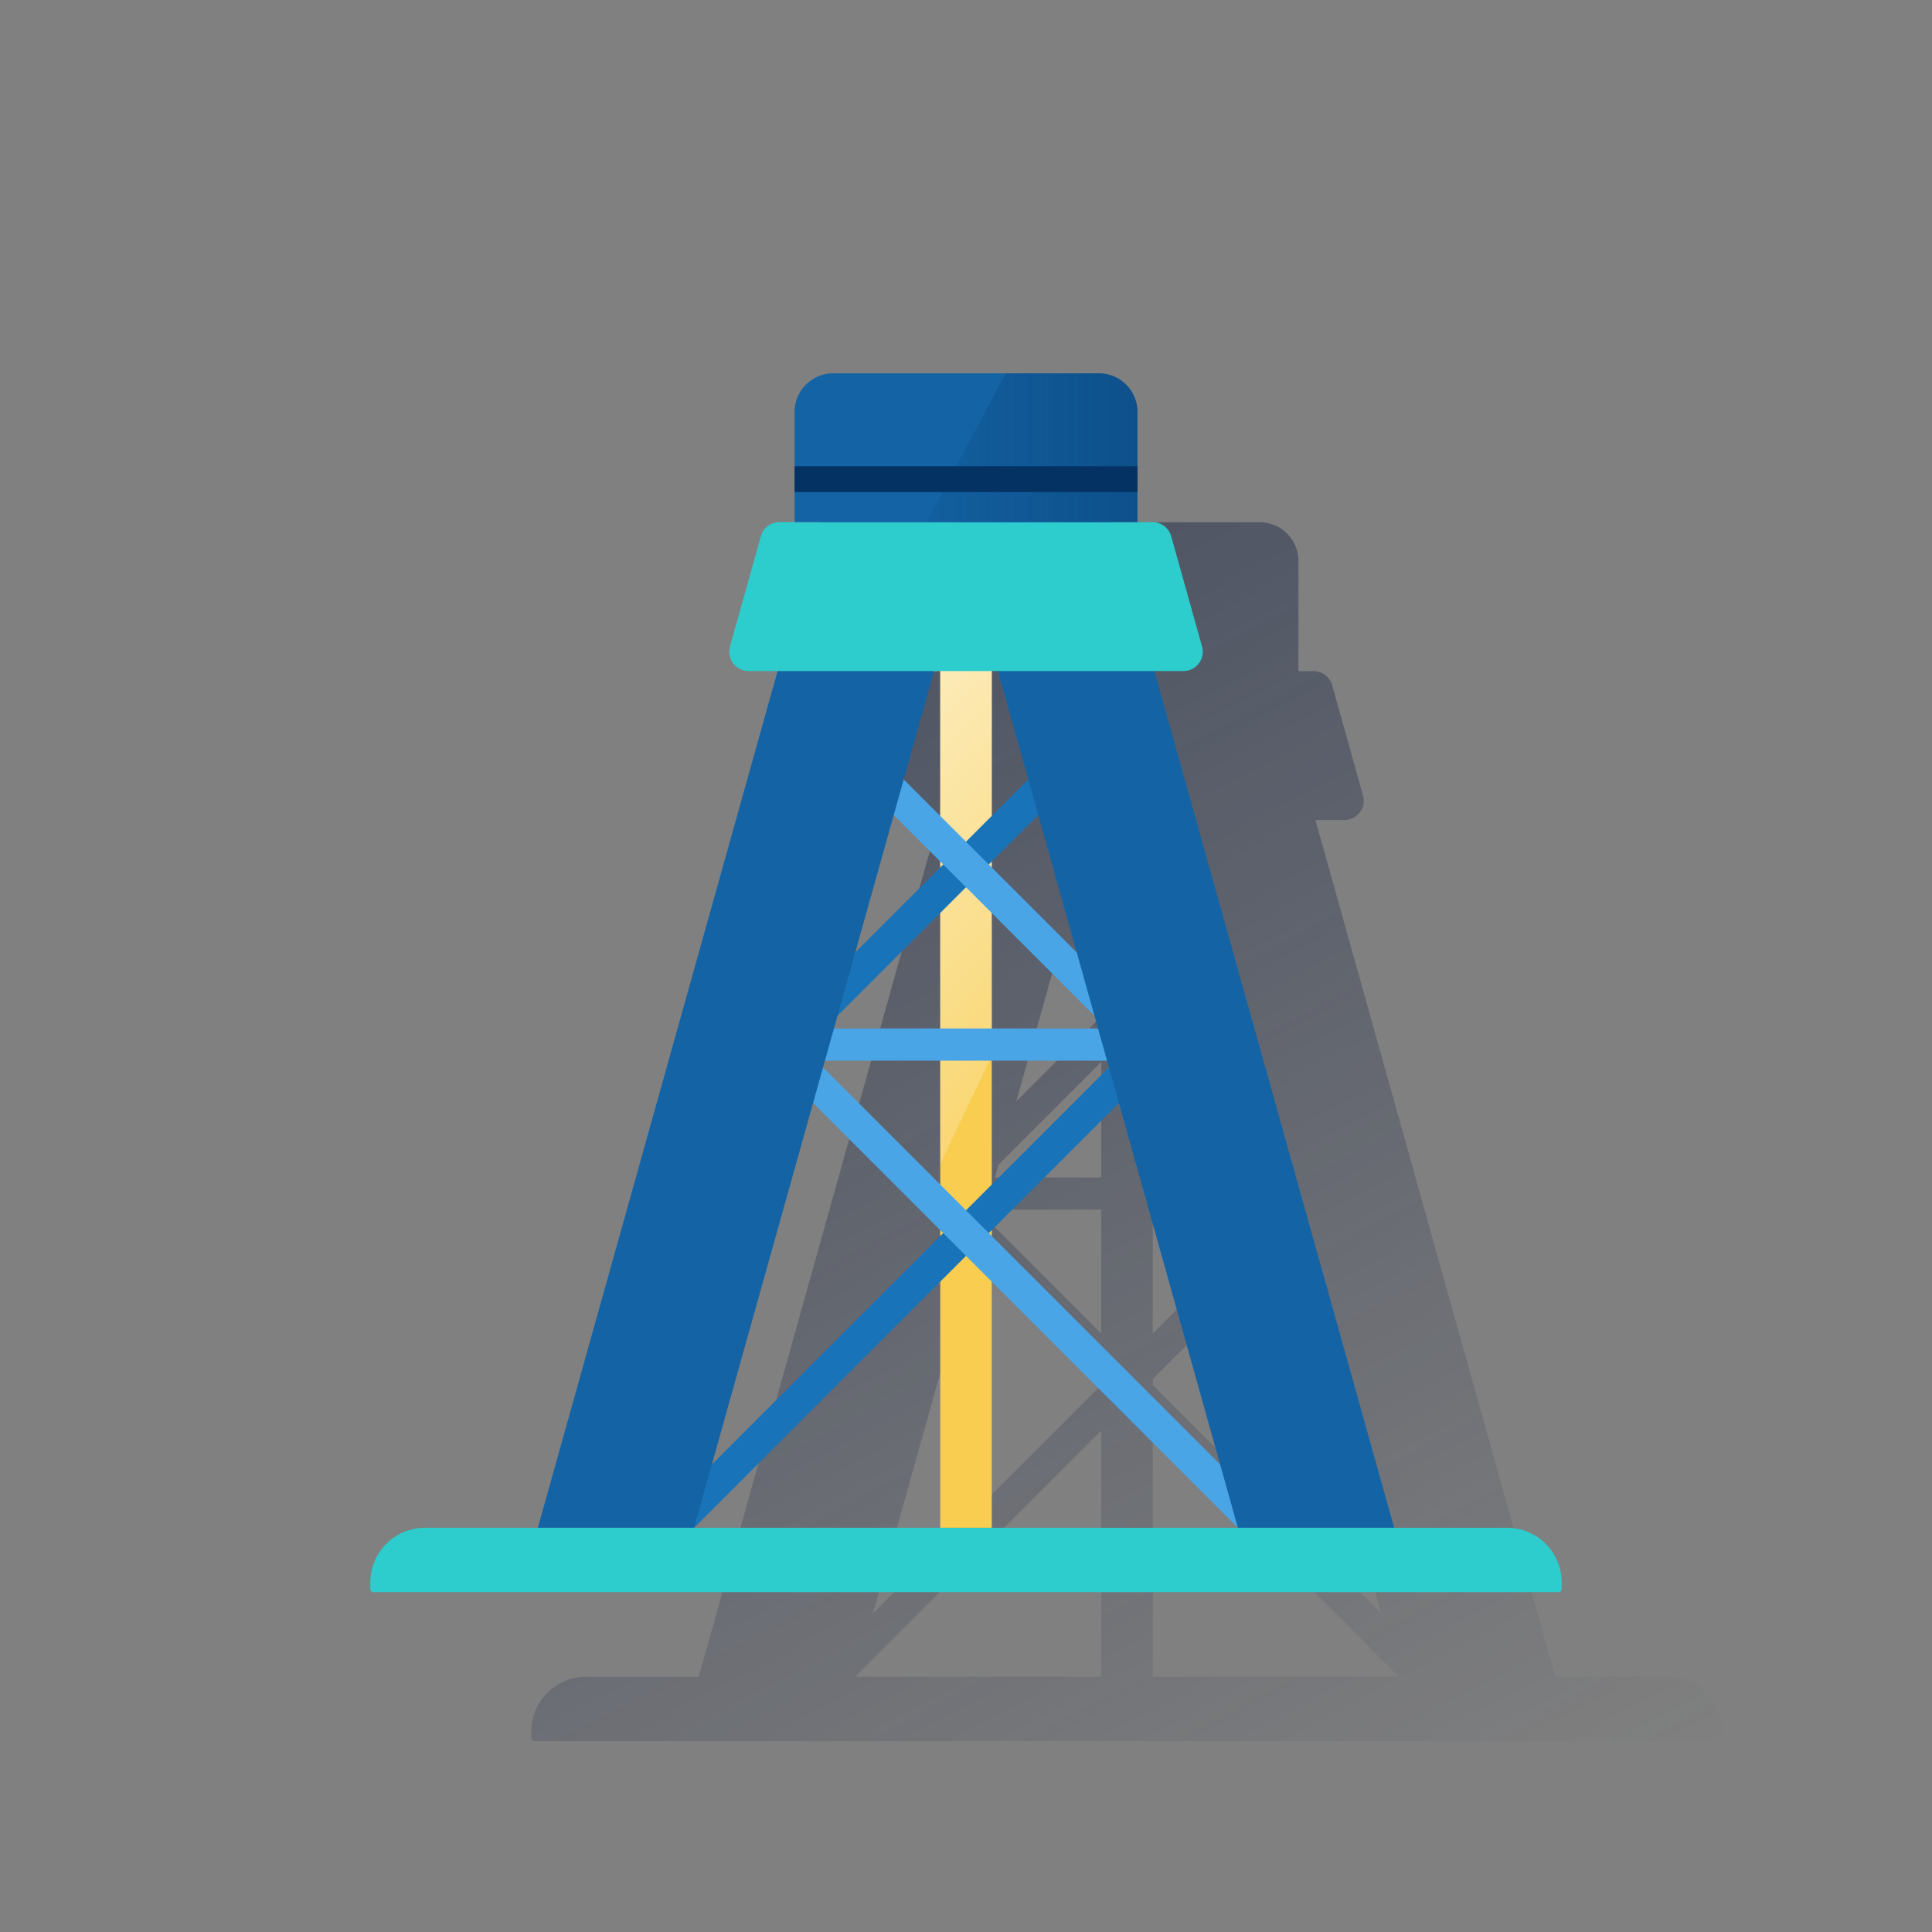 <svg id="Contenido" xmlns="http://www.w3.org/2000/svg" xmlns:xlink="http://www.w3.org/1999/xlink" viewBox="0 0 600 600"><rect x="0" y="0" width="600" height="600" fill="#808080" stroke="none"/><defs><style>.cls-1{fill:url(#Degradado_sin_nombre);}.cls-2{fill:#f8cd50;}.cls-3{fill:url(#Degradado_sin_nombre_2);}.cls-4{fill:#1973b8;}.cls-5{fill:#49a5e6;}.cls-6{fill:#1464a5;}.cls-7{fill:#2dcccd;}.cls-8{fill:url(#Degradado_sin_nombre_3);}.cls-9{fill:#043263;}.cls-10{fill:none;}</style><linearGradient id="Degradado_sin_nombre" x1="208.73" y1="388.21" x2="415.99" y2="-1.61" gradientTransform="matrix(1, 0, 0, -1, 0, 602)" gradientUnits="userSpaceOnUse"><stop offset="0" stop-color="#1a2746" stop-opacity="0.5"/><stop offset="1" stop-color="#1a2746" stop-opacity="0"/></linearGradient><linearGradient id="Degradado_sin_nombre_2" x1="256.1" y1="364.21" x2="335.9" y2="284.42" gradientTransform="matrix(1, 0, 0, -1, 0, 602)" gradientUnits="userSpaceOnUse"><stop offset="0.01" stop-color="#fff" stop-opacity="0.6"/><stop offset="1" stop-color="#fff" stop-opacity="0.2"/></linearGradient><linearGradient id="Degradado_sin_nombre_3" x1="353.24" y1="462.96" x2="287.71" y2="462.96" gradientTransform="matrix(1, 0, 0, -1, 0, 602)" gradientUnits="userSpaceOnUse"><stop offset="0" stop-color="#043263" stop-opacity="0.4"/><stop offset="1" stop-color="#043263" stop-opacity="0.1"/></linearGradient></defs><title> </title><path class="cls-1" d="M403.24,191.06V174.2a12,12,0,0,0-2.74-7.63,11.88,11.88,0,0,0-5.69-3.83,12,12,0,0,0-3.57-.54H308.76a12,12,0,0,0-12,12v16.86H296a1,1,0,0,0-1,1v6a1,1,0,0,0,1,1h.76v9.34h-4.7a6,6,0,0,0-5.78,4.38L276.7,247a6,6,0,0,0,4.16,7.4,6.19,6.19,0,0,0,1.61.22h9L217,520.73H182a17,17,0,0,0-17,17h0v2a1,1,0,0,0,1,1H534a1,1,0,0,0,1-1v-2a17,17,0,0,0-17-17H483L408.52,254.67h9a6,6,0,0,0,6-6,5.84,5.84,0,0,0-.22-1.61l-9.58-34.25a6,6,0,0,0-5.78-4.38h-4.7V191.06ZM306.19,375.67H342v38.48l-36.39-36.39Zm51.81,2v-2h35.8l.59,2.09L358,414.15Zm0-12V329.8l31.89,31.89,1.11,4Zm0-50V313.8l14.44-14.44,11.95,42.69Zm0-16v-35h4.72l6.62,23.65Zm-30.44-.3L342,313.8v1.86l-26.39,26.39ZM310.11,361.7,342,329.8v35.87H309ZM342,428.29v1.86l-70.92,70.92L302.52,388.8Zm16,0,39.48-39.49,31.44,112.27L358,430.15Zm-92.43,92.44h0L342,444.29v76.44Zm92.43,0V444.29l76.42,76.42h0Z"/><rect class="cls-2" x="292" y="202.81" width="16" height="271.65"/><polygon class="cls-3" points="308 201.89 292 201.89 292 361.48 308 327.91 308 201.89"/><rect class="cls-4" x="234.76" y="266.46" width="124.48" height="10" transform="translate(-104.96 289.52) rotate(-45)"/><rect class="cls-5" x="241.71" y="319.4" width="116.58" height="10"/><rect class="cls-5" x="297.99" y="209.22" width="10" height="124.48" transform="translate(-103.2 293.76) rotate(-45)"/><rect class="cls-4" x="177.85" y="386.95" width="226.3" height="10" transform="translate(-191.92 320.57) rotate(-45)"/><rect class="cls-5" x="304" y="278.8" width="10" height="226.3" transform="translate(-186.65 333.29) rotate(-45)"/><polygon class="cls-6" points="215.57 474.46 308.03 144.31 259.42 144.31 167.03 474.46 215.57 474.46"/><polygon class="cls-6" points="432.97 474.46 340.58 144.31 291.97 144.31 384.43 474.46 432.97 474.46"/><path class="cls-7" d="M132,474.46H468a17,17,0,0,1,17,17h0v2a1,1,0,0,1-1,1H116a1,1,0,0,1-1-1v-2a17,17,0,0,1,17-17Z"/><path class="cls-7" d="M357.94,162.15H242.06a6,6,0,0,0-5.78,4.38l-9.58,34.25a6,6,0,0,0,4.16,7.4,6.19,6.19,0,0,0,1.61.22H367.53a6,6,0,0,0,6-6,5.84,5.84,0,0,0-.22-1.61l-9.58-34.25A6,6,0,0,0,357.94,162.15Z"/><path class="cls-6" d="M258.76,115.94h82.49a12,12,0,0,1,12,12v34.21H246.76V127.94a12,12,0,0,1,12-12Z"/><path class="cls-8" d="M353.24,127.94a12,12,0,0,0-12-12H312.29l-24.58,46.21h65.53Z"/><rect class="cls-9" x="246.76" y="144.79" width="106.49" height="8.02"/><rect class="cls-10" width="600" height="600"/></svg>
